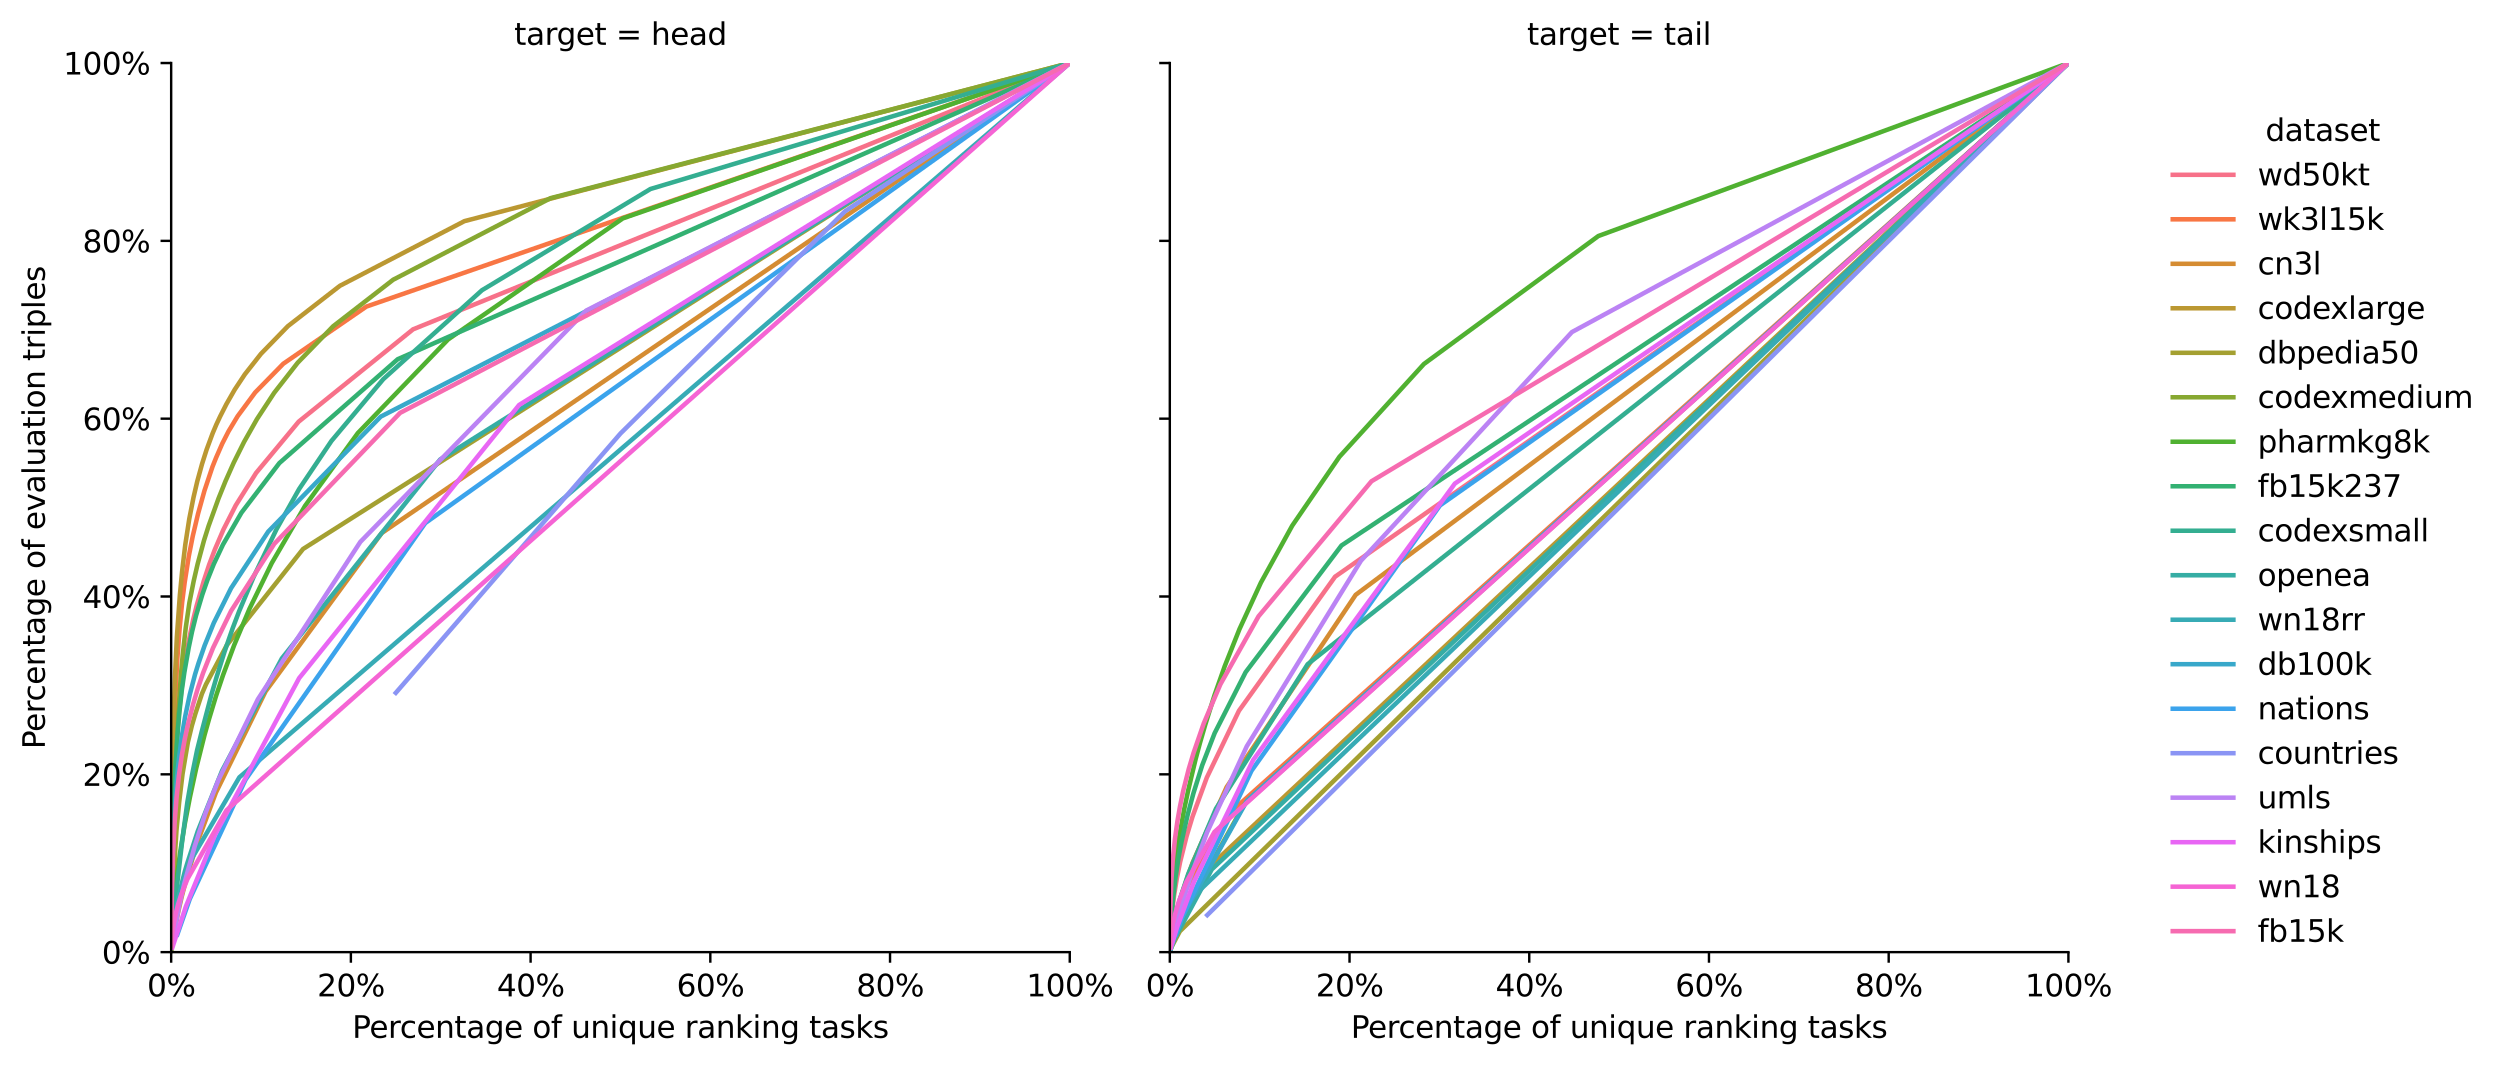 <?xml version="1.0" encoding="utf-8" standalone="no"?>
<!DOCTYPE svg PUBLIC "-//W3C//DTD SVG 1.1//EN"
  "http://www.w3.org/Graphics/SVG/1.1/DTD/svg11.dtd">
<svg xmlns:xlink="http://www.w3.org/1999/xlink" width="824.772pt" height="351.675pt" viewBox="0 0 824.772 351.675" xmlns="http://www.w3.org/2000/svg" version="1.1">
 <defs>
  <style type="text/css">*{stroke-linejoin: round; stroke-linecap: butt}</style>
 </defs>
 <g id="figure_1">
  <g id="patch_1">
   <path d="M 0 351.675 
L 824.772 351.675 
L 824.772 0 
L 0 0 
z
" style="fill: #ffffff"/>
  </g>
  <g id="axes_1">
   <g id="patch_2">
    <path d="M 56.467 314.118 
L 352.922 314.118 
L 352.922 20.798 
L 56.467 20.798 
z
" style="fill: #ffffff"/>
   </g>
   <g id="matplotlib.axis_1">
    <g id="xtick_1">
     <g id="line2d_1">
      <defs>
       <path id="m3036258905" d="M 0 0 
L 0 3.5 
" style="stroke: #000000; stroke-width: 0.8"/>
      </defs>
      <g>
       <use xlink:href="#m3036258905" x="56.467" y="314.118" style="stroke: #000000; stroke-width: 0.8"/>
      </g>
     </g>
     <g id="text_1">
      <!-- 0% -->
      <g transform="translate(48.535 328.717)scale(0.1 -0.1)">
       <defs>
        <path id="DejaVuSans-30" d="M 2034 4250 
Q 1547 4250 1301 3770 
Q 1056 3291 1056 2328 
Q 1056 1369 1301 889 
Q 1547 409 2034 409 
Q 2525 409 2770 889 
Q 3016 1369 3016 2328 
Q 3016 3291 2770 3770 
Q 2525 4250 2034 4250 
z
M 2034 4750 
Q 2819 4750 3233 4129 
Q 3647 3509 3647 2328 
Q 3647 1150 3233 529 
Q 2819 -91 2034 -91 
Q 1250 -91 836 529 
Q 422 1150 422 2328 
Q 422 3509 836 4129 
Q 1250 4750 2034 4750 
z
" transform="scale(0.016)"/>
        <path id="DejaVuSans-25" d="M 4653 2053 
Q 4381 2053 4226 1822 
Q 4072 1591 4072 1178 
Q 4072 772 4226 539 
Q 4381 306 4653 306 
Q 4919 306 5073 539 
Q 5228 772 5228 1178 
Q 5228 1588 5073 1820 
Q 4919 2053 4653 2053 
z
M 4653 2450 
Q 5147 2450 5437 2106 
Q 5728 1763 5728 1178 
Q 5728 594 5436 251 
Q 5144 -91 4653 -91 
Q 4153 -91 3862 251 
Q 3572 594 3572 1178 
Q 3572 1766 3864 2108 
Q 4156 2450 4653 2450 
z
M 1428 4353 
Q 1159 4353 1004 4120 
Q 850 3888 850 3481 
Q 850 3069 1003 2837 
Q 1156 2606 1428 2606 
Q 1700 2606 1854 2837 
Q 2009 3069 2009 3481 
Q 2009 3884 1853 4118 
Q 1697 4353 1428 4353 
z
M 4250 4750 
L 4750 4750 
L 1831 -91 
L 1331 -91 
L 4250 4750 
z
M 1428 4750 
Q 1922 4750 2215 4408 
Q 2509 4066 2509 3481 
Q 2509 2891 2217 2550 
Q 1925 2209 1428 2209 
Q 931 2209 642 2551 
Q 353 2894 353 3481 
Q 353 4063 643 4406 
Q 934 4750 1428 4750 
z
" transform="scale(0.016)"/>
       </defs>
       <use xlink:href="#DejaVuSans-30"/>
       <use xlink:href="#DejaVuSans-25" x="63.623"/>
      </g>
     </g>
    </g>
    <g id="xtick_2">
     <g id="line2d_2">
      <g>
       <use xlink:href="#m3036258905" x="115.758" y="314.118" style="stroke: #000000; stroke-width: 0.8"/>
      </g>
     </g>
     <g id="text_2">
      <!-- 20% -->
      <g transform="translate(104.645 328.717)scale(0.1 -0.1)">
       <defs>
        <path id="DejaVuSans-32" d="M 1228 531 
L 3431 531 
L 3431 0 
L 469 0 
L 469 531 
Q 828 903 1448 1529 
Q 2069 2156 2228 2338 
Q 2531 2678 2651 2914 
Q 2772 3150 2772 3378 
Q 2772 3750 2511 3984 
Q 2250 4219 1831 4219 
Q 1534 4219 1204 4116 
Q 875 4013 500 3803 
L 500 4441 
Q 881 4594 1212 4672 
Q 1544 4750 1819 4750 
Q 2544 4750 2975 4387 
Q 3406 4025 3406 3419 
Q 3406 3131 3298 2873 
Q 3191 2616 2906 2266 
Q 2828 2175 2409 1742 
Q 1991 1309 1228 531 
z
" transform="scale(0.016)"/>
       </defs>
       <use xlink:href="#DejaVuSans-32"/>
       <use xlink:href="#DejaVuSans-30" x="63.623"/>
       <use xlink:href="#DejaVuSans-25" x="127.246"/>
      </g>
     </g>
    </g>
    <g id="xtick_3">
     <g id="line2d_3">
      <g>
       <use xlink:href="#m3036258905" x="175.049" y="314.118" style="stroke: #000000; stroke-width: 0.8"/>
      </g>
     </g>
     <g id="text_3">
      <!-- 40% -->
      <g transform="translate(163.936 328.717)scale(0.1 -0.1)">
       <defs>
        <path id="DejaVuSans-34" d="M 2419 4116 
L 825 1625 
L 2419 1625 
L 2419 4116 
z
M 2253 4666 
L 3047 4666 
L 3047 1625 
L 3713 1625 
L 3713 1100 
L 3047 1100 
L 3047 0 
L 2419 0 
L 2419 1100 
L 313 1100 
L 313 1709 
L 2253 4666 
z
" transform="scale(0.016)"/>
       </defs>
       <use xlink:href="#DejaVuSans-34"/>
       <use xlink:href="#DejaVuSans-30" x="63.623"/>
       <use xlink:href="#DejaVuSans-25" x="127.246"/>
      </g>
     </g>
    </g>
    <g id="xtick_4">
     <g id="line2d_4">
      <g>
       <use xlink:href="#m3036258905" x="234.34" y="314.118" style="stroke: #000000; stroke-width: 0.8"/>
      </g>
     </g>
     <g id="text_4">
      <!-- 60% -->
      <g transform="translate(223.227 328.717)scale(0.1 -0.1)">
       <defs>
        <path id="DejaVuSans-36" d="M 2113 2584 
Q 1688 2584 1439 2293 
Q 1191 2003 1191 1497 
Q 1191 994 1439 701 
Q 1688 409 2113 409 
Q 2538 409 2786 701 
Q 3034 994 3034 1497 
Q 3034 2003 2786 2293 
Q 2538 2584 2113 2584 
z
M 3366 4563 
L 3366 3988 
Q 3128 4100 2886 4159 
Q 2644 4219 2406 4219 
Q 1781 4219 1451 3797 
Q 1122 3375 1075 2522 
Q 1259 2794 1537 2939 
Q 1816 3084 2150 3084 
Q 2853 3084 3261 2657 
Q 3669 2231 3669 1497 
Q 3669 778 3244 343 
Q 2819 -91 2113 -91 
Q 1303 -91 875 529 
Q 447 1150 447 2328 
Q 447 3434 972 4092 
Q 1497 4750 2381 4750 
Q 2619 4750 2861 4703 
Q 3103 4656 3366 4563 
z
" transform="scale(0.016)"/>
       </defs>
       <use xlink:href="#DejaVuSans-36"/>
       <use xlink:href="#DejaVuSans-30" x="63.623"/>
       <use xlink:href="#DejaVuSans-25" x="127.246"/>
      </g>
     </g>
    </g>
    <g id="xtick_5">
     <g id="line2d_5">
      <g>
       <use xlink:href="#m3036258905" x="293.631" y="314.118" style="stroke: #000000; stroke-width: 0.8"/>
      </g>
     </g>
     <g id="text_5">
      <!-- 80% -->
      <g transform="translate(282.518 328.717)scale(0.1 -0.1)">
       <defs>
        <path id="DejaVuSans-38" d="M 2034 2216 
Q 1584 2216 1326 1975 
Q 1069 1734 1069 1313 
Q 1069 891 1326 650 
Q 1584 409 2034 409 
Q 2484 409 2743 651 
Q 3003 894 3003 1313 
Q 3003 1734 2745 1975 
Q 2488 2216 2034 2216 
z
M 1403 2484 
Q 997 2584 770 2862 
Q 544 3141 544 3541 
Q 544 4100 942 4425 
Q 1341 4750 2034 4750 
Q 2731 4750 3128 4425 
Q 3525 4100 3525 3541 
Q 3525 3141 3298 2862 
Q 3072 2584 2669 2484 
Q 3125 2378 3379 2068 
Q 3634 1759 3634 1313 
Q 3634 634 3220 271 
Q 2806 -91 2034 -91 
Q 1263 -91 848 271 
Q 434 634 434 1313 
Q 434 1759 690 2068 
Q 947 2378 1403 2484 
z
M 1172 3481 
Q 1172 3119 1398 2916 
Q 1625 2713 2034 2713 
Q 2441 2713 2670 2916 
Q 2900 3119 2900 3481 
Q 2900 3844 2670 4047 
Q 2441 4250 2034 4250 
Q 1625 4250 1398 4047 
Q 1172 3844 1172 3481 
z
" transform="scale(0.016)"/>
       </defs>
       <use xlink:href="#DejaVuSans-38"/>
       <use xlink:href="#DejaVuSans-30" x="63.623"/>
       <use xlink:href="#DejaVuSans-25" x="127.246"/>
      </g>
     </g>
    </g>
    <g id="xtick_6">
     <g id="line2d_6">
      <g>
       <use xlink:href="#m3036258905" x="352.922" y="314.118" style="stroke: #000000; stroke-width: 0.8"/>
      </g>
     </g>
     <g id="text_6">
      <!-- 100% -->
      <g transform="translate(338.628 328.717)scale(0.1 -0.1)">
       <defs>
        <path id="DejaVuSans-31" d="M 794 531 
L 1825 531 
L 1825 4091 
L 703 3866 
L 703 4441 
L 1819 4666 
L 2450 4666 
L 2450 531 
L 3481 531 
L 3481 0 
L 794 0 
L 794 531 
z
" transform="scale(0.016)"/>
       </defs>
       <use xlink:href="#DejaVuSans-31"/>
       <use xlink:href="#DejaVuSans-30" x="63.623"/>
       <use xlink:href="#DejaVuSans-30" x="127.246"/>
       <use xlink:href="#DejaVuSans-25" x="190.869"/>
      </g>
     </g>
    </g>
    <g id="text_7">
     <!-- Percentage of unique ranking tasks -->
     <g transform="translate(116.206 342.395)scale(0.1 -0.1)">
      <defs>
       <path id="DejaVuSans-50" d="M 1259 4147 
L 1259 2394 
L 2053 2394 
Q 2494 2394 2734 2622 
Q 2975 2850 2975 3272 
Q 2975 3691 2734 3919 
Q 2494 4147 2053 4147 
L 1259 4147 
z
M 628 4666 
L 2053 4666 
Q 2838 4666 3239 4311 
Q 3641 3956 3641 3272 
Q 3641 2581 3239 2228 
Q 2838 1875 2053 1875 
L 1259 1875 
L 1259 0 
L 628 0 
L 628 4666 
z
" transform="scale(0.016)"/>
       <path id="DejaVuSans-65" d="M 3597 1894 
L 3597 1613 
L 953 1613 
Q 991 1019 1311 708 
Q 1631 397 2203 397 
Q 2534 397 2845 478 
Q 3156 559 3463 722 
L 3463 178 
Q 3153 47 2828 -22 
Q 2503 -91 2169 -91 
Q 1331 -91 842 396 
Q 353 884 353 1716 
Q 353 2575 817 3079 
Q 1281 3584 2069 3584 
Q 2775 3584 3186 3129 
Q 3597 2675 3597 1894 
z
M 3022 2063 
Q 3016 2534 2758 2815 
Q 2500 3097 2075 3097 
Q 1594 3097 1305 2825 
Q 1016 2553 972 2059 
L 3022 2063 
z
" transform="scale(0.016)"/>
       <path id="DejaVuSans-72" d="M 2631 2963 
Q 2534 3019 2420 3045 
Q 2306 3072 2169 3072 
Q 1681 3072 1420 2755 
Q 1159 2438 1159 1844 
L 1159 0 
L 581 0 
L 581 3500 
L 1159 3500 
L 1159 2956 
Q 1341 3275 1631 3429 
Q 1922 3584 2338 3584 
Q 2397 3584 2469 3576 
Q 2541 3569 2628 3553 
L 2631 2963 
z
" transform="scale(0.016)"/>
       <path id="DejaVuSans-63" d="M 3122 3366 
L 3122 2828 
Q 2878 2963 2633 3030 
Q 2388 3097 2138 3097 
Q 1578 3097 1268 2742 
Q 959 2388 959 1747 
Q 959 1106 1268 751 
Q 1578 397 2138 397 
Q 2388 397 2633 464 
Q 2878 531 3122 666 
L 3122 134 
Q 2881 22 2623 -34 
Q 2366 -91 2075 -91 
Q 1284 -91 818 406 
Q 353 903 353 1747 
Q 353 2603 823 3093 
Q 1294 3584 2113 3584 
Q 2378 3584 2631 3529 
Q 2884 3475 3122 3366 
z
" transform="scale(0.016)"/>
       <path id="DejaVuSans-6e" d="M 3513 2113 
L 3513 0 
L 2938 0 
L 2938 2094 
Q 2938 2591 2744 2837 
Q 2550 3084 2163 3084 
Q 1697 3084 1428 2787 
Q 1159 2491 1159 1978 
L 1159 0 
L 581 0 
L 581 3500 
L 1159 3500 
L 1159 2956 
Q 1366 3272 1645 3428 
Q 1925 3584 2291 3584 
Q 2894 3584 3203 3211 
Q 3513 2838 3513 2113 
z
" transform="scale(0.016)"/>
       <path id="DejaVuSans-74" d="M 1172 4494 
L 1172 3500 
L 2356 3500 
L 2356 3053 
L 1172 3053 
L 1172 1153 
Q 1172 725 1289 603 
Q 1406 481 1766 481 
L 2356 481 
L 2356 0 
L 1766 0 
Q 1100 0 847 248 
Q 594 497 594 1153 
L 594 3053 
L 172 3053 
L 172 3500 
L 594 3500 
L 594 4494 
L 1172 4494 
z
" transform="scale(0.016)"/>
       <path id="DejaVuSans-61" d="M 2194 1759 
Q 1497 1759 1228 1600 
Q 959 1441 959 1056 
Q 959 750 1161 570 
Q 1363 391 1709 391 
Q 2188 391 2477 730 
Q 2766 1069 2766 1631 
L 2766 1759 
L 2194 1759 
z
M 3341 1997 
L 3341 0 
L 2766 0 
L 2766 531 
Q 2569 213 2275 61 
Q 1981 -91 1556 -91 
Q 1019 -91 701 211 
Q 384 513 384 1019 
Q 384 1609 779 1909 
Q 1175 2209 1959 2209 
L 2766 2209 
L 2766 2266 
Q 2766 2663 2505 2880 
Q 2244 3097 1772 3097 
Q 1472 3097 1187 3025 
Q 903 2953 641 2809 
L 641 3341 
Q 956 3463 1253 3523 
Q 1550 3584 1831 3584 
Q 2591 3584 2966 3190 
Q 3341 2797 3341 1997 
z
" transform="scale(0.016)"/>
       <path id="DejaVuSans-67" d="M 2906 1791 
Q 2906 2416 2648 2759 
Q 2391 3103 1925 3103 
Q 1463 3103 1205 2759 
Q 947 2416 947 1791 
Q 947 1169 1205 825 
Q 1463 481 1925 481 
Q 2391 481 2648 825 
Q 2906 1169 2906 1791 
z
M 3481 434 
Q 3481 -459 3084 -895 
Q 2688 -1331 1869 -1331 
Q 1566 -1331 1297 -1286 
Q 1028 -1241 775 -1147 
L 775 -588 
Q 1028 -725 1275 -790 
Q 1522 -856 1778 -856 
Q 2344 -856 2625 -561 
Q 2906 -266 2906 331 
L 2906 616 
Q 2728 306 2450 153 
Q 2172 0 1784 0 
Q 1141 0 747 490 
Q 353 981 353 1791 
Q 353 2603 747 3093 
Q 1141 3584 1784 3584 
Q 2172 3584 2450 3431 
Q 2728 3278 2906 2969 
L 2906 3500 
L 3481 3500 
L 3481 434 
z
" transform="scale(0.016)"/>
       <path id="DejaVuSans-20" transform="scale(0.016)"/>
       <path id="DejaVuSans-6f" d="M 1959 3097 
Q 1497 3097 1228 2736 
Q 959 2375 959 1747 
Q 959 1119 1226 758 
Q 1494 397 1959 397 
Q 2419 397 2687 759 
Q 2956 1122 2956 1747 
Q 2956 2369 2687 2733 
Q 2419 3097 1959 3097 
z
M 1959 3584 
Q 2709 3584 3137 3096 
Q 3566 2609 3566 1747 
Q 3566 888 3137 398 
Q 2709 -91 1959 -91 
Q 1206 -91 779 398 
Q 353 888 353 1747 
Q 353 2609 779 3096 
Q 1206 3584 1959 3584 
z
" transform="scale(0.016)"/>
       <path id="DejaVuSans-66" d="M 2375 4863 
L 2375 4384 
L 1825 4384 
Q 1516 4384 1395 4259 
Q 1275 4134 1275 3809 
L 1275 3500 
L 2222 3500 
L 2222 3053 
L 1275 3053 
L 1275 0 
L 697 0 
L 697 3053 
L 147 3053 
L 147 3500 
L 697 3500 
L 697 3744 
Q 697 4328 969 4595 
Q 1241 4863 1831 4863 
L 2375 4863 
z
" transform="scale(0.016)"/>
       <path id="DejaVuSans-75" d="M 544 1381 
L 544 3500 
L 1119 3500 
L 1119 1403 
Q 1119 906 1312 657 
Q 1506 409 1894 409 
Q 2359 409 2629 706 
Q 2900 1003 2900 1516 
L 2900 3500 
L 3475 3500 
L 3475 0 
L 2900 0 
L 2900 538 
Q 2691 219 2414 64 
Q 2138 -91 1772 -91 
Q 1169 -91 856 284 
Q 544 659 544 1381 
z
M 1991 3584 
L 1991 3584 
z
" transform="scale(0.016)"/>
       <path id="DejaVuSans-69" d="M 603 3500 
L 1178 3500 
L 1178 0 
L 603 0 
L 603 3500 
z
M 603 4863 
L 1178 4863 
L 1178 4134 
L 603 4134 
L 603 4863 
z
" transform="scale(0.016)"/>
       <path id="DejaVuSans-71" d="M 947 1747 
Q 947 1113 1208 752 
Q 1469 391 1925 391 
Q 2381 391 2643 752 
Q 2906 1113 2906 1747 
Q 2906 2381 2643 2742 
Q 2381 3103 1925 3103 
Q 1469 3103 1208 2742 
Q 947 2381 947 1747 
z
M 2906 525 
Q 2725 213 2448 61 
Q 2172 -91 1784 -91 
Q 1150 -91 751 415 
Q 353 922 353 1747 
Q 353 2572 751 3078 
Q 1150 3584 1784 3584 
Q 2172 3584 2448 3432 
Q 2725 3281 2906 2969 
L 2906 3500 
L 3481 3500 
L 3481 -1331 
L 2906 -1331 
L 2906 525 
z
" transform="scale(0.016)"/>
       <path id="DejaVuSans-6b" d="M 581 4863 
L 1159 4863 
L 1159 1991 
L 2875 3500 
L 3609 3500 
L 1753 1863 
L 3688 0 
L 2938 0 
L 1159 1709 
L 1159 0 
L 581 0 
L 581 4863 
z
" transform="scale(0.016)"/>
       <path id="DejaVuSans-73" d="M 2834 3397 
L 2834 2853 
Q 2591 2978 2328 3040 
Q 2066 3103 1784 3103 
Q 1356 3103 1142 2972 
Q 928 2841 928 2578 
Q 928 2378 1081 2264 
Q 1234 2150 1697 2047 
L 1894 2003 
Q 2506 1872 2764 1633 
Q 3022 1394 3022 966 
Q 3022 478 2636 193 
Q 2250 -91 1575 -91 
Q 1294 -91 989 -36 
Q 684 19 347 128 
L 347 722 
Q 666 556 975 473 
Q 1284 391 1588 391 
Q 1994 391 2212 530 
Q 2431 669 2431 922 
Q 2431 1156 2273 1281 
Q 2116 1406 1581 1522 
L 1381 1569 
Q 847 1681 609 1914 
Q 372 2147 372 2553 
Q 372 3047 722 3315 
Q 1072 3584 1716 3584 
Q 2034 3584 2315 3537 
Q 2597 3491 2834 3397 
z
" transform="scale(0.016)"/>
      </defs>
      <use xlink:href="#DejaVuSans-50"/>
      <use xlink:href="#DejaVuSans-65" x="56.678"/>
      <use xlink:href="#DejaVuSans-72" x="118.201"/>
      <use xlink:href="#DejaVuSans-63" x="157.064"/>
      <use xlink:href="#DejaVuSans-65" x="212.045"/>
      <use xlink:href="#DejaVuSans-6e" x="273.568"/>
      <use xlink:href="#DejaVuSans-74" x="336.947"/>
      <use xlink:href="#DejaVuSans-61" x="376.156"/>
      <use xlink:href="#DejaVuSans-67" x="437.436"/>
      <use xlink:href="#DejaVuSans-65" x="500.912"/>
      <use xlink:href="#DejaVuSans-20" x="562.436"/>
      <use xlink:href="#DejaVuSans-6f" x="594.223"/>
      <use xlink:href="#DejaVuSans-66" x="655.404"/>
      <use xlink:href="#DejaVuSans-20" x="690.609"/>
      <use xlink:href="#DejaVuSans-75" x="722.396"/>
      <use xlink:href="#DejaVuSans-6e" x="785.775"/>
      <use xlink:href="#DejaVuSans-69" x="849.154"/>
      <use xlink:href="#DejaVuSans-71" x="876.938"/>
      <use xlink:href="#DejaVuSans-75" x="940.414"/>
      <use xlink:href="#DejaVuSans-65" x="1003.793"/>
      <use xlink:href="#DejaVuSans-20" x="1065.316"/>
      <use xlink:href="#DejaVuSans-72" x="1097.104"/>
      <use xlink:href="#DejaVuSans-61" x="1138.217"/>
      <use xlink:href="#DejaVuSans-6e" x="1199.496"/>
      <use xlink:href="#DejaVuSans-6b" x="1262.875"/>
      <use xlink:href="#DejaVuSans-69" x="1320.785"/>
      <use xlink:href="#DejaVuSans-6e" x="1348.568"/>
      <use xlink:href="#DejaVuSans-67" x="1411.947"/>
      <use xlink:href="#DejaVuSans-20" x="1475.424"/>
      <use xlink:href="#DejaVuSans-74" x="1507.211"/>
      <use xlink:href="#DejaVuSans-61" x="1546.42"/>
      <use xlink:href="#DejaVuSans-73" x="1607.699"/>
      <use xlink:href="#DejaVuSans-6b" x="1659.799"/>
      <use xlink:href="#DejaVuSans-73" x="1717.709"/>
     </g>
    </g>
   </g>
   <g id="matplotlib.axis_2">
    <g id="ytick_1">
     <g id="line2d_7">
      <defs>
       <path id="m21c9a99d1c" d="M 0 0 
L -3.5 0 
" style="stroke: #000000; stroke-width: 0.8"/>
      </defs>
      <g>
       <use xlink:href="#m21c9a99d1c" x="56.467" y="314.118" style="stroke: #000000; stroke-width: 0.8"/>
      </g>
     </g>
     <g id="text_8">
      <!-- 0% -->
      <g transform="translate(33.603 317.918)scale(0.1 -0.1)">
       <use xlink:href="#DejaVuSans-30"/>
       <use xlink:href="#DejaVuSans-25" x="63.623"/>
      </g>
     </g>
    </g>
    <g id="ytick_2">
     <g id="line2d_8">
      <g>
       <use xlink:href="#m21c9a99d1c" x="56.467" y="255.454" style="stroke: #000000; stroke-width: 0.8"/>
      </g>
     </g>
     <g id="text_9">
      <!-- 20% -->
      <g transform="translate(27.241 259.254)scale(0.1 -0.1)">
       <use xlink:href="#DejaVuSans-32"/>
       <use xlink:href="#DejaVuSans-30" x="63.623"/>
       <use xlink:href="#DejaVuSans-25" x="127.246"/>
      </g>
     </g>
    </g>
    <g id="ytick_3">
     <g id="line2d_9">
      <g>
       <use xlink:href="#m21c9a99d1c" x="56.467" y="196.79" style="stroke: #000000; stroke-width: 0.8"/>
      </g>
     </g>
     <g id="text_10">
      <!-- 40% -->
      <g transform="translate(27.241 200.59)scale(0.1 -0.1)">
       <use xlink:href="#DejaVuSans-34"/>
       <use xlink:href="#DejaVuSans-30" x="63.623"/>
       <use xlink:href="#DejaVuSans-25" x="127.246"/>
      </g>
     </g>
    </g>
    <g id="ytick_4">
     <g id="line2d_10">
      <g>
       <use xlink:href="#m21c9a99d1c" x="56.467" y="138.126" style="stroke: #000000; stroke-width: 0.8"/>
      </g>
     </g>
     <g id="text_11">
      <!-- 60% -->
      <g transform="translate(27.241 141.926)scale(0.1 -0.1)">
       <use xlink:href="#DejaVuSans-36"/>
       <use xlink:href="#DejaVuSans-30" x="63.623"/>
       <use xlink:href="#DejaVuSans-25" x="127.246"/>
      </g>
     </g>
    </g>
    <g id="ytick_5">
     <g id="line2d_11">
      <g>
       <use xlink:href="#m21c9a99d1c" x="56.467" y="79.462" style="stroke: #000000; stroke-width: 0.8"/>
      </g>
     </g>
     <g id="text_12">
      <!-- 80% -->
      <g transform="translate(27.241 83.262)scale(0.1 -0.1)">
       <use xlink:href="#DejaVuSans-38"/>
       <use xlink:href="#DejaVuSans-30" x="63.623"/>
       <use xlink:href="#DejaVuSans-25" x="127.246"/>
      </g>
     </g>
    </g>
    <g id="ytick_6">
     <g id="line2d_12">
      <g>
       <use xlink:href="#m21c9a99d1c" x="56.467" y="20.798" style="stroke: #000000; stroke-width: 0.8"/>
      </g>
     </g>
     <g id="text_13">
      <!-- 100% -->
      <g transform="translate(20.878 24.598)scale(0.1 -0.1)">
       <use xlink:href="#DejaVuSans-31"/>
       <use xlink:href="#DejaVuSans-30" x="63.623"/>
       <use xlink:href="#DejaVuSans-30" x="127.246"/>
       <use xlink:href="#DejaVuSans-25" x="190.869"/>
      </g>
     </g>
    </g>
    <g id="text_14">
     <!-- Percentage of evaluation triples -->
     <g transform="translate(14.798 247.116)rotate(-90)scale(0.1 -0.1)">
      <defs>
       <path id="DejaVuSans-76" d="M 191 3500 
L 800 3500 
L 1894 563 
L 2988 3500 
L 3597 3500 
L 2284 0 
L 1503 0 
L 191 3500 
z
" transform="scale(0.016)"/>
       <path id="DejaVuSans-6c" d="M 603 4863 
L 1178 4863 
L 1178 0 
L 603 0 
L 603 4863 
z
" transform="scale(0.016)"/>
       <path id="DejaVuSans-70" d="M 1159 525 
L 1159 -1331 
L 581 -1331 
L 581 3500 
L 1159 3500 
L 1159 2969 
Q 1341 3281 1617 3432 
Q 1894 3584 2278 3584 
Q 2916 3584 3314 3078 
Q 3713 2572 3713 1747 
Q 3713 922 3314 415 
Q 2916 -91 2278 -91 
Q 1894 -91 1617 61 
Q 1341 213 1159 525 
z
M 3116 1747 
Q 3116 2381 2855 2742 
Q 2594 3103 2138 3103 
Q 1681 3103 1420 2742 
Q 1159 2381 1159 1747 
Q 1159 1113 1420 752 
Q 1681 391 2138 391 
Q 2594 391 2855 752 
Q 3116 1113 3116 1747 
z
" transform="scale(0.016)"/>
      </defs>
      <use xlink:href="#DejaVuSans-50"/>
      <use xlink:href="#DejaVuSans-65" x="56.678"/>
      <use xlink:href="#DejaVuSans-72" x="118.201"/>
      <use xlink:href="#DejaVuSans-63" x="157.064"/>
      <use xlink:href="#DejaVuSans-65" x="212.045"/>
      <use xlink:href="#DejaVuSans-6e" x="273.568"/>
      <use xlink:href="#DejaVuSans-74" x="336.947"/>
      <use xlink:href="#DejaVuSans-61" x="376.156"/>
      <use xlink:href="#DejaVuSans-67" x="437.436"/>
      <use xlink:href="#DejaVuSans-65" x="500.912"/>
      <use xlink:href="#DejaVuSans-20" x="562.436"/>
      <use xlink:href="#DejaVuSans-6f" x="594.223"/>
      <use xlink:href="#DejaVuSans-66" x="655.404"/>
      <use xlink:href="#DejaVuSans-20" x="690.609"/>
      <use xlink:href="#DejaVuSans-65" x="722.396"/>
      <use xlink:href="#DejaVuSans-76" x="783.92"/>
      <use xlink:href="#DejaVuSans-61" x="843.1"/>
      <use xlink:href="#DejaVuSans-6c" x="904.379"/>
      <use xlink:href="#DejaVuSans-75" x="932.162"/>
      <use xlink:href="#DejaVuSans-61" x="995.541"/>
      <use xlink:href="#DejaVuSans-74" x="1056.82"/>
      <use xlink:href="#DejaVuSans-69" x="1096.029"/>
      <use xlink:href="#DejaVuSans-6f" x="1123.812"/>
      <use xlink:href="#DejaVuSans-6e" x="1184.994"/>
      <use xlink:href="#DejaVuSans-20" x="1248.373"/>
      <use xlink:href="#DejaVuSans-74" x="1280.16"/>
      <use xlink:href="#DejaVuSans-72" x="1319.369"/>
      <use xlink:href="#DejaVuSans-69" x="1360.482"/>
      <use xlink:href="#DejaVuSans-70" x="1388.266"/>
      <use xlink:href="#DejaVuSans-6c" x="1451.742"/>
      <use xlink:href="#DejaVuSans-65" x="1479.525"/>
      <use xlink:href="#DejaVuSans-73" x="1541.049"/>
     </g>
    </g>
   </g>
   <g id="line2d_13">
    <path d="M 56.483 309.591 
L 56.739 283.422 
L 57.09 267.281 
L 57.506 256.651 
L 58.16 245.828 
L 59.039 235.231 
L 60.173 224.841 
L 61.036 218.753 
L 62.234 211.705 
L 63.72 204.47 
L 64.87 199.839 
L 67.186 191.8 
L 68.991 186.32 
L 70.86 181.346 
L 73.704 174.72 
L 77.777 166.707 
L 84.502 156.006 
L 98.544 139.101 
L 136.276 108.644 
L 352.922 20.798 
L 352.922 20.798 
" clip-path="url(#pce5d71ecd7)" style="fill: none; stroke: #f77189; stroke-width: 1.5; stroke-linecap: square"/>
   </g>
   <g id="line2d_14">
    <path d="M 56.508 305.798 
L 56.832 269.624 
L 57.156 252.196 
L 57.845 230.335 
L 58.494 217.412 
L 59.264 207.281 
L 60.115 198.511 
L 60.925 192.168 
L 62.303 183.399 
L 63.6 176.832 
L 65.343 169.479 
L 67.45 161.888 
L 70.125 153.904 
L 71.3 150.971 
L 73.326 146.341 
L 75.393 142.299 
L 78.392 137.318 
L 84.188 129.474 
L 93.468 119.989 
L 120.865 101.144 
L 352.922 20.798 
L 352.922 20.798 
" clip-path="url(#pce5d71ecd7)" style="fill: none; stroke: #f87644; stroke-width: 1.5; stroke-linecap: square"/>
   </g>
   <g id="line2d_15">
    <path d="M 56.613 313.019 
L 57.345 308.224 
L 58.807 300.831 
L 59.977 295.736 
L 61.44 290.141 
L 65.096 277.953 
L 71.239 261.469 
L 87.619 228.101 
L 125.937 175.85 
L 352.922 20.798 
L 352.922 20.798 
" clip-path="url(#pce5d71ecd7)" style="fill: none; stroke: #d58c32; stroke-width: 1.5; stroke-linecap: square"/>
   </g>
   <g id="line2d_16">
    <path d="M 56.504 307.452 
L 56.871 258.543 
L 57.201 239.471 
L 57.678 224.327 
L 58.338 210.275 
L 59.328 196.444 
L 60.098 188.33 
L 61.125 179.7 
L 62.445 171.156 
L 63.839 164.106 
L 65.086 158.771 
L 66.663 153.033 
L 68.167 148.311 
L 70.147 142.956 
L 71.394 140.006 
L 72.641 137.352 
L 74.695 133.31 
L 77.446 128.511 
L 80.784 123.482 
L 86.102 116.72 
L 94.977 107.601 
L 112.142 94.286 
L 153.219 72.955 
L 352.922 20.798 
L 352.922 20.798 
" clip-path="url(#pce5d71ecd7)" style="fill: none; stroke: #bb9832; stroke-width: 1.5; stroke-linecap: square"/>
   </g>
   <g id="line2d_17">
    <path d="M 56.688 307.818 
L 57.793 280.656 
L 58.234 273.796 
L 59.118 264.555 
L 60.223 255.314 
L 61.99 244.814 
L 63.315 239.353 
L 64.42 235.573 
L 66.629 228.853 
L 67.954 225.772 
L 74.802 212.892 
L 99.986 181.109 
L 352.922 20.798 
L 352.922 20.798 
" clip-path="url(#pce5d71ecd7)" style="fill: none; stroke: #a4a031; stroke-width: 1.5; stroke-linecap: square"/>
   </g>
   <g id="line2d_18">
    <path d="M 56.577 306.751 
L 57.123 278.986 
L 57.998 251.478 
L 58.763 236.287 
L 59.637 223.286 
L 60.293 215.833 
L 61.277 207.128 
L 62.479 198.85 
L 63.9 191.681 
L 65.212 186.02 
L 67.289 178.34 
L 68.819 173.503 
L 72.099 164.429 
L 74.394 158.739 
L 77.127 152.595 
L 80.516 145.796 
L 84.779 138.257 
L 90.463 129.581 
L 98.225 119.653 
L 109.921 107.62 
L 129.706 92.286 
L 181.63 65.375 
L 352.922 20.798 
L 352.922 20.798 
" clip-path="url(#pce5d71ecd7)" style="fill: none; stroke: #87a831; stroke-width: 1.5; stroke-linecap: square"/>
   </g>
   <g id="line2d_19">
    <path d="M 56.484 313.558 
L 56.823 306.096 
L 57.502 297.562 
L 58.434 288.691 
L 59.452 281.117 
L 60.995 271.656 
L 62.691 262.845 
L 64.743 253.408 
L 67.439 242.633 
L 69.016 237.04 
L 71.271 229.601 
L 73.594 222.693 
L 77.24 212.879 
L 82.311 200.832 
L 89.653 185.772 
L 100.659 166.863 
L 118.041 142.885 
L 147.818 111.994 
L 205.458 72.055 
L 352.922 20.798 
L 352.922 20.798 
" clip-path="url(#pce5d71ecd7)" style="fill: none; stroke: #50b131; stroke-width: 1.5; stroke-linecap: square"/>
   </g>
   <g id="line2d_20">
    <path d="M 56.5 308.464 
L 56.793 281.167 
L 57.216 266.614 
L 57.868 253.138 
L 58.617 241.571 
L 59.203 234.782 
L 59.984 227.664 
L 60.831 221.78 
L 62.264 213.613 
L 63.371 208.332 
L 64.674 203.079 
L 66.758 196.133 
L 68.419 191.368 
L 70.536 186.073 
L 73.565 179.657 
L 79.655 169.138 
L 92.16 152.777 
L 131.208 118.505 
L 352.922 20.798 
L 352.922 20.798 
" clip-path="url(#pce5d71ecd7)" style="fill: none; stroke: #33b172; stroke-width: 1.5; stroke-linecap: square"/>
   </g>
   <g id="line2d_21">
    <path d="M 57.001 307.219 
L 58.07 295.024 
L 60.206 276.571 
L 61.809 264.697 
L 63.411 255.39 
L 65.014 247.528 
L 66.616 241.109 
L 69.821 228.914 
L 71.423 223.459 
L 74.094 214.954 
L 76.765 207.252 
L 78.902 201.636 
L 83.709 190.244 
L 91.187 174.679 
L 98.665 161.361 
L 109.348 145.475 
L 126.441 125.097 
L 159.025 95.733 
L 214.577 62.357 
L 352.922 20.798 
L 352.922 20.798 
" clip-path="url(#pce5d71ecd7)" style="fill: none; stroke: #34ae91; stroke-width: 1.5; stroke-linecap: square"/>
   </g>
   <g id="line2d_22">
    <path d="M 56.589 311.818 
L 57.076 306.529 
L 57.928 301.315 
L 59.024 295.719 
L 59.998 291.349 
L 60.972 287.516 
L 61.824 284.679 
L 65.233 274.253 
L 73.268 254.243 
L 92.991 217.214 
L 145.221 151.589 
L 352.922 20.798 
L 352.922 20.798 
" clip-path="url(#pce5d71ecd7)" style="fill: none; stroke: #36ada4; stroke-width: 1.5; stroke-linecap: square"/>
   </g>
   <g id="line2d_23">
    <path d="M 56.584 311.711 
L 57.284 304.99 
L 58.1 299.974 
L 59.15 295.059 
L 60.899 289.341 
L 63.581 282.72 
L 78.975 256.438 
L 352.922 20.798 
L 352.922 20.798 
" clip-path="url(#pce5d71ecd7)" style="fill: none; stroke: #37abb5; stroke-width: 1.5; stroke-linecap: square"/>
   </g>
   <g id="line2d_24">
    <path d="M 56.479 310.816 
L 56.742 291.134 
L 57.107 278.146 
L 57.668 266.589 
L 58.308 257.578 
L 59.039 250.245 
L 60 242.842 
L 61.063 236.488 
L 62.606 229.149 
L 64.333 222.532 
L 65.465 218.877 
L 67.5 212.97 
L 70.529 205.502 
L 76.234 194.045 
L 88.49 175.378 
L 125.611 137.44 
L 352.922 20.798 
L 352.922 20.798 
" clip-path="url(#pce5d71ecd7)" style="fill: none; stroke: #38a8ca; stroke-width: 1.5; stroke-linecap: square"/>
   </g>
   <g id="line2d_25">
    <path d="M 58.512 308.281 
L 62.601 296.607 
L 81.001 257.206 
L 140.292 172.566 
L 352.922 20.798 
L 352.922 20.798 
" clip-path="url(#pce5d71ecd7)" style="fill: none; stroke: #3ba3ec; stroke-width: 1.5; stroke-linecap: square"/>
   </g>
   <g id="line2d_26">
    <path d="M 130.581 228.567 
L 204.695 143.015 
L 278.808 69.685 
L 352.922 20.798 
" clip-path="url(#pce5d71ecd7)" style="fill: none; stroke: #8a94f4; stroke-width: 1.5; stroke-linecap: square"/>
   </g>
   <g id="line2d_27">
    <path d="M 57.334 308.35 
L 59.068 299.031 
L 60.801 291.487 
L 64.269 279.062 
L 67.736 268.412 
L 72.07 257.318 
L 85.073 230.693 
L 118.879 178.774 
L 193.426 102.449 
L 352.922 20.798 
L 352.922 20.798 
" clip-path="url(#pce5d71ecd7)" style="fill: none; stroke: #bb83f4; stroke-width: 1.5; stroke-linecap: square"/>
   </g>
   <g id="line2d_28">
    <path d="M 56.907 312.48 
L 61.305 299.097 
L 70.982 275.337 
L 98.692 223.719 
L 171.267 133.593 
L 352.922 20.798 
L 352.922 20.798 
" clip-path="url(#pce5d71ecd7)" style="fill: none; stroke: #e866f4; stroke-width: 1.5; stroke-linecap: square"/>
   </g>
   <g id="line2d_29">
    <path d="M 56.533 312.711 
L 56.864 308.311 
L 57.394 304.556 
L 58.056 301.095 
L 58.85 298.045 
L 59.711 295.346 
L 61.83 290.008 
L 74.739 267.305 
L 352.922 20.798 
L 352.922 20.798 
" clip-path="url(#pce5d71ecd7)" style="fill: none; stroke: #f564d4; stroke-width: 1.5; stroke-linecap: square"/>
   </g>
   <g id="line2d_30">
    <path d="M 56.477 312.122 
L 56.686 294.519 
L 57.085 281.659 
L 57.617 271.31 
L 58.245 263.222 
L 59.024 255.878 
L 59.994 249.144 
L 60.944 243.891 
L 61.952 239.213 
L 63.71 232.341 
L 65.202 227.301 
L 67.027 221.943 
L 70.288 213.735 
L 76.257 201.515 
L 90.486 179.418 
L 131.985 136.218 
L 352.922 20.798 
L 352.922 20.798 
" clip-path="url(#pce5d71ecd7)" style="fill: none; stroke: #f66bb0; stroke-width: 1.5; stroke-linecap: square"/>
   </g>
   <g id="line2d_31"/>
   <g id="line2d_32"/>
   <g id="line2d_33"/>
   <g id="line2d_34"/>
   <g id="line2d_35"/>
   <g id="line2d_36"/>
   <g id="line2d_37"/>
   <g id="line2d_38"/>
   <g id="line2d_39"/>
   <g id="line2d_40"/>
   <g id="line2d_41"/>
   <g id="line2d_42"/>
   <g id="line2d_43"/>
   <g id="line2d_44"/>
   <g id="line2d_45"/>
   <g id="line2d_46"/>
   <g id="line2d_47"/>
   <g id="line2d_48"/>
   <g id="patch_3">
    <path d="M 56.467 314.118 
L 56.467 20.798 
" style="fill: none; stroke: #000000; stroke-width: 0.8; stroke-linejoin: miter; stroke-linecap: square"/>
   </g>
   <g id="patch_4">
    <path d="M 56.467 314.118 
L 352.922 314.118 
" style="fill: none; stroke: #000000; stroke-width: 0.8; stroke-linejoin: miter; stroke-linecap: square"/>
   </g>
   <g id="text_15">
    <!-- target = head -->
    <g transform="translate(169.64 14.798)scale(0.1 -0.1)">
     <defs>
      <path id="DejaVuSans-3d" d="M 678 2906 
L 4684 2906 
L 4684 2381 
L 678 2381 
L 678 2906 
z
M 678 1631 
L 4684 1631 
L 4684 1100 
L 678 1100 
L 678 1631 
z
" transform="scale(0.016)"/>
      <path id="DejaVuSans-68" d="M 3513 2113 
L 3513 0 
L 2938 0 
L 2938 2094 
Q 2938 2591 2744 2837 
Q 2550 3084 2163 3084 
Q 1697 3084 1428 2787 
Q 1159 2491 1159 1978 
L 1159 0 
L 581 0 
L 581 4863 
L 1159 4863 
L 1159 2956 
Q 1366 3272 1645 3428 
Q 1925 3584 2291 3584 
Q 2894 3584 3203 3211 
Q 3513 2838 3513 2113 
z
" transform="scale(0.016)"/>
      <path id="DejaVuSans-64" d="M 2906 2969 
L 2906 4863 
L 3481 4863 
L 3481 0 
L 2906 0 
L 2906 525 
Q 2725 213 2448 61 
Q 2172 -91 1784 -91 
Q 1150 -91 751 415 
Q 353 922 353 1747 
Q 353 2572 751 3078 
Q 1150 3584 1784 3584 
Q 2172 3584 2448 3432 
Q 2725 3281 2906 2969 
z
M 947 1747 
Q 947 1113 1208 752 
Q 1469 391 1925 391 
Q 2381 391 2643 752 
Q 2906 1113 2906 1747 
Q 2906 2381 2643 2742 
Q 2381 3103 1925 3103 
Q 1469 3103 1208 2742 
Q 947 2381 947 1747 
z
" transform="scale(0.016)"/>
     </defs>
     <use xlink:href="#DejaVuSans-74"/>
     <use xlink:href="#DejaVuSans-61" x="39.209"/>
     <use xlink:href="#DejaVuSans-72" x="100.488"/>
     <use xlink:href="#DejaVuSans-67" x="139.852"/>
     <use xlink:href="#DejaVuSans-65" x="203.328"/>
     <use xlink:href="#DejaVuSans-74" x="264.852"/>
     <use xlink:href="#DejaVuSans-20" x="304.061"/>
     <use xlink:href="#DejaVuSans-3d" x="335.848"/>
     <use xlink:href="#DejaVuSans-20" x="419.637"/>
     <use xlink:href="#DejaVuSans-68" x="451.424"/>
     <use xlink:href="#DejaVuSans-65" x="514.803"/>
     <use xlink:href="#DejaVuSans-61" x="576.326"/>
     <use xlink:href="#DejaVuSans-64" x="637.605"/>
    </g>
   </g>
  </g>
  <g id="axes_2">
   <g id="patch_5">
    <path d="M 385.93 314.118 
L 682.385 314.118 
L 682.385 20.798 
L 385.93 20.798 
z
" style="fill: #ffffff"/>
   </g>
   <g id="matplotlib.axis_3">
    <g id="xtick_7">
     <g id="line2d_49">
      <g>
       <use xlink:href="#m3036258905" x="385.93" y="314.118" style="stroke: #000000; stroke-width: 0.8"/>
      </g>
     </g>
     <g id="text_16">
      <!-- 0% -->
      <g transform="translate(377.998 328.717)scale(0.1 -0.1)">
       <use xlink:href="#DejaVuSans-30"/>
       <use xlink:href="#DejaVuSans-25" x="63.623"/>
      </g>
     </g>
    </g>
    <g id="xtick_8">
     <g id="line2d_50">
      <g>
       <use xlink:href="#m3036258905" x="445.221" y="314.118" style="stroke: #000000; stroke-width: 0.8"/>
      </g>
     </g>
     <g id="text_17">
      <!-- 20% -->
      <g transform="translate(434.107 328.717)scale(0.1 -0.1)">
       <use xlink:href="#DejaVuSans-32"/>
       <use xlink:href="#DejaVuSans-30" x="63.623"/>
       <use xlink:href="#DejaVuSans-25" x="127.246"/>
      </g>
     </g>
    </g>
    <g id="xtick_9">
     <g id="line2d_51">
      <g>
       <use xlink:href="#m3036258905" x="504.512" y="314.118" style="stroke: #000000; stroke-width: 0.8"/>
      </g>
     </g>
     <g id="text_18">
      <!-- 40% -->
      <g transform="translate(493.398 328.717)scale(0.1 -0.1)">
       <use xlink:href="#DejaVuSans-34"/>
       <use xlink:href="#DejaVuSans-30" x="63.623"/>
       <use xlink:href="#DejaVuSans-25" x="127.246"/>
      </g>
     </g>
    </g>
    <g id="xtick_10">
     <g id="line2d_52">
      <g>
       <use xlink:href="#m3036258905" x="563.803" y="314.118" style="stroke: #000000; stroke-width: 0.8"/>
      </g>
     </g>
     <g id="text_19">
      <!-- 60% -->
      <g transform="translate(552.689 328.717)scale(0.1 -0.1)">
       <use xlink:href="#DejaVuSans-36"/>
       <use xlink:href="#DejaVuSans-30" x="63.623"/>
       <use xlink:href="#DejaVuSans-25" x="127.246"/>
      </g>
     </g>
    </g>
    <g id="xtick_11">
     <g id="line2d_53">
      <g>
       <use xlink:href="#m3036258905" x="623.094" y="314.118" style="stroke: #000000; stroke-width: 0.8"/>
      </g>
     </g>
     <g id="text_20">
      <!-- 80% -->
      <g transform="translate(611.981 328.717)scale(0.1 -0.1)">
       <use xlink:href="#DejaVuSans-38"/>
       <use xlink:href="#DejaVuSans-30" x="63.623"/>
       <use xlink:href="#DejaVuSans-25" x="127.246"/>
      </g>
     </g>
    </g>
    <g id="xtick_12">
     <g id="line2d_54">
      <g>
       <use xlink:href="#m3036258905" x="682.385" y="314.118" style="stroke: #000000; stroke-width: 0.8"/>
      </g>
     </g>
     <g id="text_21">
      <!-- 100% -->
      <g transform="translate(668.09 328.717)scale(0.1 -0.1)">
       <use xlink:href="#DejaVuSans-31"/>
       <use xlink:href="#DejaVuSans-30" x="63.623"/>
       <use xlink:href="#DejaVuSans-30" x="127.246"/>
       <use xlink:href="#DejaVuSans-25" x="190.869"/>
      </g>
     </g>
    </g>
    <g id="text_22">
     <!-- Percentage of unique ranking tasks -->
     <g transform="translate(445.668 342.395)scale(0.1 -0.1)">
      <use xlink:href="#DejaVuSans-50"/>
      <use xlink:href="#DejaVuSans-65" x="56.678"/>
      <use xlink:href="#DejaVuSans-72" x="118.201"/>
      <use xlink:href="#DejaVuSans-63" x="157.064"/>
      <use xlink:href="#DejaVuSans-65" x="212.045"/>
      <use xlink:href="#DejaVuSans-6e" x="273.568"/>
      <use xlink:href="#DejaVuSans-74" x="336.947"/>
      <use xlink:href="#DejaVuSans-61" x="376.156"/>
      <use xlink:href="#DejaVuSans-67" x="437.436"/>
      <use xlink:href="#DejaVuSans-65" x="500.912"/>
      <use xlink:href="#DejaVuSans-20" x="562.436"/>
      <use xlink:href="#DejaVuSans-6f" x="594.223"/>
      <use xlink:href="#DejaVuSans-66" x="655.404"/>
      <use xlink:href="#DejaVuSans-20" x="690.609"/>
      <use xlink:href="#DejaVuSans-75" x="722.396"/>
      <use xlink:href="#DejaVuSans-6e" x="785.775"/>
      <use xlink:href="#DejaVuSans-69" x="849.154"/>
      <use xlink:href="#DejaVuSans-71" x="876.938"/>
      <use xlink:href="#DejaVuSans-75" x="940.414"/>
      <use xlink:href="#DejaVuSans-65" x="1003.793"/>
      <use xlink:href="#DejaVuSans-20" x="1065.316"/>
      <use xlink:href="#DejaVuSans-72" x="1097.104"/>
      <use xlink:href="#DejaVuSans-61" x="1138.217"/>
      <use xlink:href="#DejaVuSans-6e" x="1199.496"/>
      <use xlink:href="#DejaVuSans-6b" x="1262.875"/>
      <use xlink:href="#DejaVuSans-69" x="1320.785"/>
      <use xlink:href="#DejaVuSans-6e" x="1348.568"/>
      <use xlink:href="#DejaVuSans-67" x="1411.947"/>
      <use xlink:href="#DejaVuSans-20" x="1475.424"/>
      <use xlink:href="#DejaVuSans-74" x="1507.211"/>
      <use xlink:href="#DejaVuSans-61" x="1546.42"/>
      <use xlink:href="#DejaVuSans-73" x="1607.699"/>
      <use xlink:href="#DejaVuSans-6b" x="1659.799"/>
      <use xlink:href="#DejaVuSans-73" x="1717.709"/>
     </g>
    </g>
   </g>
   <g id="matplotlib.axis_4">
    <g id="ytick_7">
     <g id="line2d_55">
      <g>
       <use xlink:href="#m21c9a99d1c" x="385.93" y="314.118" style="stroke: #000000; stroke-width: 0.8"/>
      </g>
     </g>
    </g>
    <g id="ytick_8">
     <g id="line2d_56">
      <g>
       <use xlink:href="#m21c9a99d1c" x="385.93" y="255.454" style="stroke: #000000; stroke-width: 0.8"/>
      </g>
     </g>
    </g>
    <g id="ytick_9">
     <g id="line2d_57">
      <g>
       <use xlink:href="#m21c9a99d1c" x="385.93" y="196.79" style="stroke: #000000; stroke-width: 0.8"/>
      </g>
     </g>
    </g>
    <g id="ytick_10">
     <g id="line2d_58">
      <g>
       <use xlink:href="#m21c9a99d1c" x="385.93" y="138.126" style="stroke: #000000; stroke-width: 0.8"/>
      </g>
     </g>
    </g>
    <g id="ytick_11">
     <g id="line2d_59">
      <g>
       <use xlink:href="#m21c9a99d1c" x="385.93" y="79.462" style="stroke: #000000; stroke-width: 0.8"/>
      </g>
     </g>
    </g>
    <g id="ytick_12">
     <g id="line2d_60">
      <g>
       <use xlink:href="#m21c9a99d1c" x="385.93" y="20.798" style="stroke: #000000; stroke-width: 0.8"/>
      </g>
     </g>
    </g>
   </g>
   <g id="line2d_61">
    <path d="M 385.939 313.659 
L 386.207 306.812 
L 386.66 301.015 
L 387.354 295.302 
L 388.251 289.796 
L 389.333 284.355 
L 391.46 275.896 
L 393.439 269.366 
L 398.146 256.509 
L 408.752 234.473 
L 440.444 190.265 
L 682.385 20.798 
L 682.385 20.798 
" clip-path="url(#p157ddeb274)" style="fill: none; stroke: #f77189; stroke-width: 1.5; stroke-linecap: square"/>
   </g>
   <g id="line2d_62">
    <path d="M 385.945 313.571 
L 386.228 308.267 
L 386.652 305.419 
L 387.515 302.065 
L 388.08 300.451 
L 390.057 295.456 
L 405.154 268.684 
L 682.385 20.798 
L 682.385 20.798 
" clip-path="url(#p157ddeb274)" style="fill: none; stroke: #f87644; stroke-width: 1.5; stroke-linecap: square"/>
   </g>
   <g id="line2d_63">
    <path d="M 386.064 312.22 
L 386.465 309.023 
L 387.67 303.229 
L 388.742 298.933 
L 390.081 294.337 
L 393.428 284.647 
L 404.676 259.67 
L 447.256 196.231 
L 682.385 20.798 
L 682.385 20.798 
" clip-path="url(#p157ddeb274)" style="fill: none; stroke: #d58c32; stroke-width: 1.5; stroke-linecap: square"/>
   </g>
   <g id="line2d_64">
    <path d="M 385.94 313.994 
L 386.175 312.701 
L 386.82 310.708 
L 388.049 307.586 
L 400.467 284.578 
L 682.385 20.798 
L 682.385 20.798 
" clip-path="url(#p157ddeb274)" style="fill: none; stroke: #bb9832; stroke-width: 1.5; stroke-linecap: square"/>
   </g>
   <g id="line2d_65">
    <path d="M 386.073 313.558 
L 386.646 312.158 
L 389.225 307.258 
L 682.385 20.798 
L 682.385 20.798 
" clip-path="url(#p157ddeb274)" style="fill: none; stroke: #a4a031; stroke-width: 1.5; stroke-linecap: square"/>
   </g>
   <g id="line2d_66">
    <path d="M 385.961 313.806 
L 386.372 311.587 
L 386.91 309.652 
L 389.598 302.711 
L 410.471 265.388 
L 682.385 20.798 
L 682.385 20.798 
" clip-path="url(#p157ddeb274)" style="fill: none; stroke: #87a831; stroke-width: 1.5; stroke-linecap: square"/>
   </g>
   <g id="line2d_67">
    <path d="M 385.946 312.615 
L 386.17 302.236 
L 386.458 297.013 
L 387.003 290.889 
L 387.932 283.351 
L 389.037 276.036 
L 390.735 266.699 
L 392.032 260.593 
L 394.418 250.555 
L 395.908 244.985 
L 397.621 239.097 
L 400.68 229.348 
L 404.044 219.787 
L 408.913 207.551 
L 415.976 192.22 
L 426.306 173.441 
L 441.889 150.695 
L 469.757 120.092 
L 527.302 77.872 
L 682.385 20.798 
L 682.385 20.798 
" clip-path="url(#p157ddeb274)" style="fill: none; stroke: #50b131; stroke-width: 1.5; stroke-linecap: square"/>
   </g>
   <g id="line2d_68">
    <path d="M 385.951 313.229 
L 386.276 305.249 
L 386.946 297.04 
L 387.811 289.52 
L 388.871 282.588 
L 389.801 277.679 
L 391.812 268.853 
L 393.715 261.72 
L 396.612 252.478 
L 400.721 241.872 
L 410.95 221.751 
L 442.565 179.959 
L 682.385 20.798 
L 682.385 20.798 
" clip-path="url(#p157ddeb274)" style="fill: none; stroke: #33b172; stroke-width: 1.5; stroke-linecap: square"/>
   </g>
   <g id="line2d_69">
    <path d="M 386.133 311.551 
L 386.742 306.737 
L 387.96 301.442 
L 389.179 296.949 
L 392.021 288.284 
L 401.159 266.783 
L 431.413 219.126 
L 682.385 20.798 
L 682.385 20.798 
" clip-path="url(#p157ddeb274)" style="fill: none; stroke: #34ae91; stroke-width: 1.5; stroke-linecap: square"/>
   </g>
   <g id="line2d_70">
    <path d="M 386.011 313.812 
L 386.5 312.355 
L 387.64 309.442 
L 399.775 286.826 
L 682.385 20.798 
L 682.385 20.798 
" clip-path="url(#p157ddeb274)" style="fill: none; stroke: #36ada4; stroke-width: 1.5; stroke-linecap: square"/>
   </g>
   <g id="line2d_71">
    <path d="M 386.035 312.513 
L 386.351 310.407 
L 386.773 308.802 
L 387.51 306.996 
L 393.41 295.961 
L 682.385 20.798 
L 682.385 20.798 
" clip-path="url(#p157ddeb274)" style="fill: none; stroke: #37abb5; stroke-width: 1.5; stroke-linecap: square"/>
   </g>
   <g id="line2d_72">
    <path d="M 385.936 314.077 
L 386.374 312.317 
L 387.223 309.678 
L 390.17 302.057 
L 411.45 264.066 
L 682.385 20.798 
L 682.385 20.798 
" clip-path="url(#p157ddeb274)" style="fill: none; stroke: #38a8ca; stroke-width: 1.5; stroke-linecap: square"/>
   </g>
   <g id="line2d_73">
    <path d="M 388.003 308.281 
L 390.076 302.444 
L 412.88 254.287 
L 475.074 166.729 
L 682.385 20.798 
L 682.385 20.798 
" clip-path="url(#p157ddeb274)" style="fill: none; stroke: #3ba3ec; stroke-width: 1.5; stroke-linecap: square"/>
   </g>
   <g id="line2d_74">
    <path d="M 398.282 301.897 
L 410.634 289.675 
L 422.987 277.453 
L 435.339 265.232 
L 447.691 253.01 
L 460.044 240.788 
L 472.396 228.567 
L 484.748 216.345 
L 497.1 204.123 
L 509.453 191.902 
L 521.805 179.68 
L 534.157 167.458 
L 546.51 155.237 
L 558.862 143.015 
L 571.214 130.793 
L 583.566 118.572 
L 595.919 106.35 
L 608.271 94.128 
L 620.623 81.907 
L 632.976 69.685 
L 645.328 57.463 
L 657.68 45.242 
L 670.033 33.02 
L 682.385 20.798 
" clip-path="url(#p157ddeb274)" style="fill: none; stroke: #8a94f4; stroke-width: 1.5; stroke-linecap: square"/>
   </g>
   <g id="line2d_75">
    <path d="M 386.749 310.568 
L 388.387 303.468 
L 392.481 290.156 
L 398.214 274.625 
L 411.317 246.224 
L 448.988 184.987 
L 518.597 109.549 
L 682.385 20.798 
L 682.385 20.798 
" clip-path="url(#p157ddeb274)" style="fill: none; stroke: #bb83f4; stroke-width: 1.5; stroke-linecap: square"/>
   </g>
   <g id="line2d_76">
    <path d="M 386.328 312.48 
L 388.321 305.925 
L 393.899 290.904 
L 413.424 250.757 
L 479.967 159.538 
L 682.385 20.798 
L 682.385 20.798 
" clip-path="url(#p157ddeb274)" style="fill: none; stroke: #e866f4; stroke-width: 1.5; stroke-linecap: square"/>
   </g>
   <g id="line2d_77">
    <path d="M 385.995 312.711 
L 386.386 308.487 
L 386.907 305.084 
L 387.624 301.74 
L 389.057 296.989 
L 391.403 290.946 
L 400.655 274.462 
L 682.385 20.798 
L 682.385 20.798 
" clip-path="url(#p157ddeb274)" style="fill: none; stroke: #f564d4; stroke-width: 1.5; stroke-linecap: square"/>
   </g>
   <g id="line2d_78">
    <path d="M 385.938 312.038 
L 386.104 299.803 
L 386.434 290.497 
L 386.906 283.759 
L 387.643 276.634 
L 388.429 270.968 
L 389.273 266.131 
L 390.365 260.838 
L 392.177 253.703 
L 393.791 248.305 
L 397.109 238.697 
L 402.62 225.756 
L 415.214 203.312 
L 452.466 158.771 
L 682.385 20.798 
L 682.385 20.798 
" clip-path="url(#p157ddeb274)" style="fill: none; stroke: #f66bb0; stroke-width: 1.5; stroke-linecap: square"/>
   </g>
   <g id="patch_6">
    <path d="M 385.93 314.118 
L 385.93 20.798 
" style="fill: none; stroke: #000000; stroke-width: 0.8; stroke-linejoin: miter; stroke-linecap: square"/>
   </g>
   <g id="patch_7">
    <path d="M 385.93 314.118 
L 682.385 314.118 
" style="fill: none; stroke: #000000; stroke-width: 0.8; stroke-linejoin: miter; stroke-linecap: square"/>
   </g>
   <g id="text_23">
    <!-- target = tail -->
    <g transform="translate(503.784 14.798)scale(0.1 -0.1)">
     <use xlink:href="#DejaVuSans-74"/>
     <use xlink:href="#DejaVuSans-61" x="39.209"/>
     <use xlink:href="#DejaVuSans-72" x="100.488"/>
     <use xlink:href="#DejaVuSans-67" x="139.852"/>
     <use xlink:href="#DejaVuSans-65" x="203.328"/>
     <use xlink:href="#DejaVuSans-74" x="264.852"/>
     <use xlink:href="#DejaVuSans-20" x="304.061"/>
     <use xlink:href="#DejaVuSans-3d" x="335.848"/>
     <use xlink:href="#DejaVuSans-20" x="419.637"/>
     <use xlink:href="#DejaVuSans-74" x="451.424"/>
     <use xlink:href="#DejaVuSans-61" x="490.633"/>
     <use xlink:href="#DejaVuSans-69" x="551.912"/>
     <use xlink:href="#DejaVuSans-6c" x="579.695"/>
    </g>
   </g>
  </g>
  <g id="legend_1">
   <g id="text_24">
    <!-- dataset -->
    <g transform="translate(747.388 46.494)scale(0.1 -0.1)">
     <use xlink:href="#DejaVuSans-64"/>
     <use xlink:href="#DejaVuSans-61" x="63.477"/>
     <use xlink:href="#DejaVuSans-74" x="124.756"/>
     <use xlink:href="#DejaVuSans-61" x="163.965"/>
     <use xlink:href="#DejaVuSans-73" x="225.244"/>
     <use xlink:href="#DejaVuSans-65" x="277.344"/>
     <use xlink:href="#DejaVuSans-74" x="338.867"/>
    </g>
   </g>
   <g id="line2d_79">
    <path d="M 716.811 57.672 
L 726.811 57.672 
L 736.811 57.672 
" style="fill: none; stroke: #f77189; stroke-width: 1.5; stroke-linecap: square"/>
   </g>
   <g id="text_25">
    <!-- wd50kt -->
    <g transform="translate(744.811 61.172)scale(0.1 -0.1)">
     <defs>
      <path id="DejaVuSans-77" d="M 269 3500 
L 844 3500 
L 1563 769 
L 2278 3500 
L 2956 3500 
L 3675 769 
L 4391 3500 
L 4966 3500 
L 4050 0 
L 3372 0 
L 2619 2869 
L 1863 0 
L 1184 0 
L 269 3500 
z
" transform="scale(0.016)"/>
      <path id="DejaVuSans-35" d="M 691 4666 
L 3169 4666 
L 3169 4134 
L 1269 4134 
L 1269 2991 
Q 1406 3038 1543 3061 
Q 1681 3084 1819 3084 
Q 2600 3084 3056 2656 
Q 3513 2228 3513 1497 
Q 3513 744 3044 326 
Q 2575 -91 1722 -91 
Q 1428 -91 1123 -41 
Q 819 9 494 109 
L 494 744 
Q 775 591 1075 516 
Q 1375 441 1709 441 
Q 2250 441 2565 725 
Q 2881 1009 2881 1497 
Q 2881 1984 2565 2268 
Q 2250 2553 1709 2553 
Q 1456 2553 1204 2497 
Q 953 2441 691 2322 
L 691 4666 
z
" transform="scale(0.016)"/>
     </defs>
     <use xlink:href="#DejaVuSans-77"/>
     <use xlink:href="#DejaVuSans-64" x="81.787"/>
     <use xlink:href="#DejaVuSans-35" x="145.264"/>
     <use xlink:href="#DejaVuSans-30" x="208.887"/>
     <use xlink:href="#DejaVuSans-6b" x="272.51"/>
     <use xlink:href="#DejaVuSans-74" x="330.42"/>
    </g>
   </g>
   <g id="line2d_80">
    <path d="M 716.811 72.35 
L 726.811 72.35 
L 736.811 72.35 
" style="fill: none; stroke: #f87644; stroke-width: 1.5; stroke-linecap: square"/>
   </g>
   <g id="text_26">
    <!-- wk3l15k -->
    <g transform="translate(744.811 75.85)scale(0.1 -0.1)">
     <defs>
      <path id="DejaVuSans-33" d="M 2597 2516 
Q 3050 2419 3304 2112 
Q 3559 1806 3559 1356 
Q 3559 666 3084 287 
Q 2609 -91 1734 -91 
Q 1441 -91 1130 -33 
Q 819 25 488 141 
L 488 750 
Q 750 597 1062 519 
Q 1375 441 1716 441 
Q 2309 441 2620 675 
Q 2931 909 2931 1356 
Q 2931 1769 2642 2001 
Q 2353 2234 1838 2234 
L 1294 2234 
L 1294 2753 
L 1863 2753 
Q 2328 2753 2575 2939 
Q 2822 3125 2822 3475 
Q 2822 3834 2567 4026 
Q 2313 4219 1838 4219 
Q 1578 4219 1281 4162 
Q 984 4106 628 3988 
L 628 4550 
Q 988 4650 1302 4700 
Q 1616 4750 1894 4750 
Q 2613 4750 3031 4423 
Q 3450 4097 3450 3541 
Q 3450 3153 3228 2886 
Q 3006 2619 2597 2516 
z
" transform="scale(0.016)"/>
     </defs>
     <use xlink:href="#DejaVuSans-77"/>
     <use xlink:href="#DejaVuSans-6b" x="81.787"/>
     <use xlink:href="#DejaVuSans-33" x="139.697"/>
     <use xlink:href="#DejaVuSans-6c" x="203.32"/>
     <use xlink:href="#DejaVuSans-31" x="231.104"/>
     <use xlink:href="#DejaVuSans-35" x="294.727"/>
     <use xlink:href="#DejaVuSans-6b" x="358.35"/>
    </g>
   </g>
   <g id="line2d_81">
    <path d="M 716.811 87.028 
L 726.811 87.028 
L 736.811 87.028 
" style="fill: none; stroke: #d58c32; stroke-width: 1.5; stroke-linecap: square"/>
   </g>
   <g id="text_27">
    <!-- cn3l -->
    <g transform="translate(744.811 90.528)scale(0.1 -0.1)">
     <use xlink:href="#DejaVuSans-63"/>
     <use xlink:href="#DejaVuSans-6e" x="54.98"/>
     <use xlink:href="#DejaVuSans-33" x="118.359"/>
     <use xlink:href="#DejaVuSans-6c" x="181.982"/>
    </g>
   </g>
   <g id="line2d_82">
    <path d="M 716.811 101.706 
L 726.811 101.706 
L 736.811 101.706 
" style="fill: none; stroke: #bb9832; stroke-width: 1.5; stroke-linecap: square"/>
   </g>
   <g id="text_28">
    <!-- codexlarge -->
    <g transform="translate(744.811 105.206)scale(0.1 -0.1)">
     <defs>
      <path id="DejaVuSans-78" d="M 3513 3500 
L 2247 1797 
L 3578 0 
L 2900 0 
L 1881 1375 
L 863 0 
L 184 0 
L 1544 1831 
L 300 3500 
L 978 3500 
L 1906 2253 
L 2834 3500 
L 3513 3500 
z
" transform="scale(0.016)"/>
     </defs>
     <use xlink:href="#DejaVuSans-63"/>
     <use xlink:href="#DejaVuSans-6f" x="54.98"/>
     <use xlink:href="#DejaVuSans-64" x="116.162"/>
     <use xlink:href="#DejaVuSans-65" x="179.639"/>
     <use xlink:href="#DejaVuSans-78" x="239.412"/>
     <use xlink:href="#DejaVuSans-6c" x="298.592"/>
     <use xlink:href="#DejaVuSans-61" x="326.375"/>
     <use xlink:href="#DejaVuSans-72" x="387.654"/>
     <use xlink:href="#DejaVuSans-67" x="427.018"/>
     <use xlink:href="#DejaVuSans-65" x="490.494"/>
    </g>
   </g>
   <g id="line2d_83">
    <path d="M 716.811 116.384 
L 726.811 116.384 
L 736.811 116.384 
" style="fill: none; stroke: #a4a031; stroke-width: 1.5; stroke-linecap: square"/>
   </g>
   <g id="text_29">
    <!-- dbpedia50 -->
    <g transform="translate(744.811 119.884)scale(0.1 -0.1)">
     <defs>
      <path id="DejaVuSans-62" d="M 3116 1747 
Q 3116 2381 2855 2742 
Q 2594 3103 2138 3103 
Q 1681 3103 1420 2742 
Q 1159 2381 1159 1747 
Q 1159 1113 1420 752 
Q 1681 391 2138 391 
Q 2594 391 2855 752 
Q 3116 1113 3116 1747 
z
M 1159 2969 
Q 1341 3281 1617 3432 
Q 1894 3584 2278 3584 
Q 2916 3584 3314 3078 
Q 3713 2572 3713 1747 
Q 3713 922 3314 415 
Q 2916 -91 2278 -91 
Q 1894 -91 1617 61 
Q 1341 213 1159 525 
L 1159 0 
L 581 0 
L 581 4863 
L 1159 4863 
L 1159 2969 
z
" transform="scale(0.016)"/>
     </defs>
     <use xlink:href="#DejaVuSans-64"/>
     <use xlink:href="#DejaVuSans-62" x="63.477"/>
     <use xlink:href="#DejaVuSans-70" x="126.953"/>
     <use xlink:href="#DejaVuSans-65" x="190.43"/>
     <use xlink:href="#DejaVuSans-64" x="251.953"/>
     <use xlink:href="#DejaVuSans-69" x="315.43"/>
     <use xlink:href="#DejaVuSans-61" x="343.213"/>
     <use xlink:href="#DejaVuSans-35" x="404.492"/>
     <use xlink:href="#DejaVuSans-30" x="468.115"/>
    </g>
   </g>
   <g id="line2d_84">
    <path d="M 716.811 131.062 
L 726.811 131.062 
L 736.811 131.062 
" style="fill: none; stroke: #87a831; stroke-width: 1.5; stroke-linecap: square"/>
   </g>
   <g id="text_30">
    <!-- codexmedium -->
    <g transform="translate(744.811 134.562)scale(0.1 -0.1)">
     <defs>
      <path id="DejaVuSans-6d" d="M 3328 2828 
Q 3544 3216 3844 3400 
Q 4144 3584 4550 3584 
Q 5097 3584 5394 3201 
Q 5691 2819 5691 2113 
L 5691 0 
L 5113 0 
L 5113 2094 
Q 5113 2597 4934 2840 
Q 4756 3084 4391 3084 
Q 3944 3084 3684 2787 
Q 3425 2491 3425 1978 
L 3425 0 
L 2847 0 
L 2847 2094 
Q 2847 2600 2669 2842 
Q 2491 3084 2119 3084 
Q 1678 3084 1418 2786 
Q 1159 2488 1159 1978 
L 1159 0 
L 581 0 
L 581 3500 
L 1159 3500 
L 1159 2956 
Q 1356 3278 1631 3431 
Q 1906 3584 2284 3584 
Q 2666 3584 2933 3390 
Q 3200 3197 3328 2828 
z
" transform="scale(0.016)"/>
     </defs>
     <use xlink:href="#DejaVuSans-63"/>
     <use xlink:href="#DejaVuSans-6f" x="54.98"/>
     <use xlink:href="#DejaVuSans-64" x="116.162"/>
     <use xlink:href="#DejaVuSans-65" x="179.639"/>
     <use xlink:href="#DejaVuSans-78" x="239.412"/>
     <use xlink:href="#DejaVuSans-6d" x="298.592"/>
     <use xlink:href="#DejaVuSans-65" x="396.004"/>
     <use xlink:href="#DejaVuSans-64" x="457.527"/>
     <use xlink:href="#DejaVuSans-69" x="521.004"/>
     <use xlink:href="#DejaVuSans-75" x="548.787"/>
     <use xlink:href="#DejaVuSans-6d" x="612.166"/>
    </g>
   </g>
   <g id="line2d_85">
    <path d="M 716.811 145.74 
L 726.811 145.74 
L 736.811 145.74 
" style="fill: none; stroke: #50b131; stroke-width: 1.5; stroke-linecap: square"/>
   </g>
   <g id="text_31">
    <!-- pharmkg8k -->
    <g transform="translate(744.811 149.24)scale(0.1 -0.1)">
     <use xlink:href="#DejaVuSans-70"/>
     <use xlink:href="#DejaVuSans-68" x="63.477"/>
     <use xlink:href="#DejaVuSans-61" x="126.855"/>
     <use xlink:href="#DejaVuSans-72" x="188.135"/>
     <use xlink:href="#DejaVuSans-6d" x="227.498"/>
     <use xlink:href="#DejaVuSans-6b" x="324.91"/>
     <use xlink:href="#DejaVuSans-67" x="382.82"/>
     <use xlink:href="#DejaVuSans-38" x="446.297"/>
     <use xlink:href="#DejaVuSans-6b" x="509.92"/>
    </g>
   </g>
   <g id="line2d_86">
    <path d="M 716.811 160.419 
L 726.811 160.419 
L 736.811 160.419 
" style="fill: none; stroke: #33b172; stroke-width: 1.5; stroke-linecap: square"/>
   </g>
   <g id="text_32">
    <!-- fb15k237 -->
    <g transform="translate(744.811 163.919)scale(0.1 -0.1)">
     <defs>
      <path id="DejaVuSans-37" d="M 525 4666 
L 3525 4666 
L 3525 4397 
L 1831 0 
L 1172 0 
L 2766 4134 
L 525 4134 
L 525 4666 
z
" transform="scale(0.016)"/>
     </defs>
     <use xlink:href="#DejaVuSans-66"/>
     <use xlink:href="#DejaVuSans-62" x="35.205"/>
     <use xlink:href="#DejaVuSans-31" x="98.682"/>
     <use xlink:href="#DejaVuSans-35" x="162.305"/>
     <use xlink:href="#DejaVuSans-6b" x="225.928"/>
     <use xlink:href="#DejaVuSans-32" x="283.838"/>
     <use xlink:href="#DejaVuSans-33" x="347.461"/>
     <use xlink:href="#DejaVuSans-37" x="411.084"/>
    </g>
   </g>
   <g id="line2d_87">
    <path d="M 716.811 175.097 
L 726.811 175.097 
L 736.811 175.097 
" style="fill: none; stroke: #34ae91; stroke-width: 1.5; stroke-linecap: square"/>
   </g>
   <g id="text_33">
    <!-- codexsmall -->
    <g transform="translate(744.811 178.597)scale(0.1 -0.1)">
     <use xlink:href="#DejaVuSans-63"/>
     <use xlink:href="#DejaVuSans-6f" x="54.98"/>
     <use xlink:href="#DejaVuSans-64" x="116.162"/>
     <use xlink:href="#DejaVuSans-65" x="179.639"/>
     <use xlink:href="#DejaVuSans-78" x="239.412"/>
     <use xlink:href="#DejaVuSans-73" x="298.592"/>
     <use xlink:href="#DejaVuSans-6d" x="350.691"/>
     <use xlink:href="#DejaVuSans-61" x="448.104"/>
     <use xlink:href="#DejaVuSans-6c" x="509.383"/>
     <use xlink:href="#DejaVuSans-6c" x="537.166"/>
    </g>
   </g>
   <g id="line2d_88">
    <path d="M 716.811 189.775 
L 726.811 189.775 
L 736.811 189.775 
" style="fill: none; stroke: #36ada4; stroke-width: 1.5; stroke-linecap: square"/>
   </g>
   <g id="text_34">
    <!-- openea -->
    <g transform="translate(744.811 193.275)scale(0.1 -0.1)">
     <use xlink:href="#DejaVuSans-6f"/>
     <use xlink:href="#DejaVuSans-70" x="61.182"/>
     <use xlink:href="#DejaVuSans-65" x="124.658"/>
     <use xlink:href="#DejaVuSans-6e" x="186.182"/>
     <use xlink:href="#DejaVuSans-65" x="249.561"/>
     <use xlink:href="#DejaVuSans-61" x="311.084"/>
    </g>
   </g>
   <g id="line2d_89">
    <path d="M 716.811 204.453 
L 726.811 204.453 
L 736.811 204.453 
" style="fill: none; stroke: #37abb5; stroke-width: 1.5; stroke-linecap: square"/>
   </g>
   <g id="text_35">
    <!-- wn18rr -->
    <g transform="translate(744.811 207.953)scale(0.1 -0.1)">
     <use xlink:href="#DejaVuSans-77"/>
     <use xlink:href="#DejaVuSans-6e" x="81.787"/>
     <use xlink:href="#DejaVuSans-31" x="145.166"/>
     <use xlink:href="#DejaVuSans-38" x="208.789"/>
     <use xlink:href="#DejaVuSans-72" x="272.412"/>
     <use xlink:href="#DejaVuSans-72" x="311.775"/>
    </g>
   </g>
   <g id="line2d_90">
    <path d="M 716.811 219.131 
L 726.811 219.131 
L 736.811 219.131 
" style="fill: none; stroke: #38a8ca; stroke-width: 1.5; stroke-linecap: square"/>
   </g>
   <g id="text_36">
    <!-- db100k -->
    <g transform="translate(744.811 222.631)scale(0.1 -0.1)">
     <use xlink:href="#DejaVuSans-64"/>
     <use xlink:href="#DejaVuSans-62" x="63.477"/>
     <use xlink:href="#DejaVuSans-31" x="126.953"/>
     <use xlink:href="#DejaVuSans-30" x="190.576"/>
     <use xlink:href="#DejaVuSans-30" x="254.199"/>
     <use xlink:href="#DejaVuSans-6b" x="317.822"/>
    </g>
   </g>
   <g id="line2d_91">
    <path d="M 716.811 233.809 
L 726.811 233.809 
L 736.811 233.809 
" style="fill: none; stroke: #3ba3ec; stroke-width: 1.5; stroke-linecap: square"/>
   </g>
   <g id="text_37">
    <!-- nations -->
    <g transform="translate(744.811 237.309)scale(0.1 -0.1)">
     <use xlink:href="#DejaVuSans-6e"/>
     <use xlink:href="#DejaVuSans-61" x="63.379"/>
     <use xlink:href="#DejaVuSans-74" x="124.658"/>
     <use xlink:href="#DejaVuSans-69" x="163.867"/>
     <use xlink:href="#DejaVuSans-6f" x="191.65"/>
     <use xlink:href="#DejaVuSans-6e" x="252.832"/>
     <use xlink:href="#DejaVuSans-73" x="316.211"/>
    </g>
   </g>
   <g id="line2d_92">
    <path d="M 716.811 248.487 
L 726.811 248.487 
L 736.811 248.487 
" style="fill: none; stroke: #8a94f4; stroke-width: 1.5; stroke-linecap: square"/>
   </g>
   <g id="text_38">
    <!-- countries -->
    <g transform="translate(744.811 251.987)scale(0.1 -0.1)">
     <use xlink:href="#DejaVuSans-63"/>
     <use xlink:href="#DejaVuSans-6f" x="54.98"/>
     <use xlink:href="#DejaVuSans-75" x="116.162"/>
     <use xlink:href="#DejaVuSans-6e" x="179.541"/>
     <use xlink:href="#DejaVuSans-74" x="242.92"/>
     <use xlink:href="#DejaVuSans-72" x="282.129"/>
     <use xlink:href="#DejaVuSans-69" x="323.242"/>
     <use xlink:href="#DejaVuSans-65" x="351.025"/>
     <use xlink:href="#DejaVuSans-73" x="412.549"/>
    </g>
   </g>
   <g id="line2d_93">
    <path d="M 716.811 263.165 
L 726.811 263.165 
L 736.811 263.165 
" style="fill: none; stroke: #bb83f4; stroke-width: 1.5; stroke-linecap: square"/>
   </g>
   <g id="text_39">
    <!-- umls -->
    <g transform="translate(744.811 266.665)scale(0.1 -0.1)">
     <use xlink:href="#DejaVuSans-75"/>
     <use xlink:href="#DejaVuSans-6d" x="63.379"/>
     <use xlink:href="#DejaVuSans-6c" x="160.791"/>
     <use xlink:href="#DejaVuSans-73" x="188.574"/>
    </g>
   </g>
   <g id="line2d_94">
    <path d="M 716.811 277.844 
L 726.811 277.844 
L 736.811 277.844 
" style="fill: none; stroke: #e866f4; stroke-width: 1.5; stroke-linecap: square"/>
   </g>
   <g id="text_40">
    <!-- kinships -->
    <g transform="translate(744.811 281.344)scale(0.1 -0.1)">
     <use xlink:href="#DejaVuSans-6b"/>
     <use xlink:href="#DejaVuSans-69" x="57.91"/>
     <use xlink:href="#DejaVuSans-6e" x="85.693"/>
     <use xlink:href="#DejaVuSans-73" x="149.072"/>
     <use xlink:href="#DejaVuSans-68" x="201.172"/>
     <use xlink:href="#DejaVuSans-69" x="264.551"/>
     <use xlink:href="#DejaVuSans-70" x="292.334"/>
     <use xlink:href="#DejaVuSans-73" x="355.811"/>
    </g>
   </g>
   <g id="line2d_95">
    <path d="M 716.811 292.522 
L 726.811 292.522 
L 736.811 292.522 
" style="fill: none; stroke: #f564d4; stroke-width: 1.5; stroke-linecap: square"/>
   </g>
   <g id="text_41">
    <!-- wn18 -->
    <g transform="translate(744.811 296.022)scale(0.1 -0.1)">
     <use xlink:href="#DejaVuSans-77"/>
     <use xlink:href="#DejaVuSans-6e" x="81.787"/>
     <use xlink:href="#DejaVuSans-31" x="145.166"/>
     <use xlink:href="#DejaVuSans-38" x="208.789"/>
    </g>
   </g>
   <g id="line2d_96">
    <path d="M 716.811 307.2 
L 726.811 307.2 
L 736.811 307.2 
" style="fill: none; stroke: #f66bb0; stroke-width: 1.5; stroke-linecap: square"/>
   </g>
   <g id="text_42">
    <!-- fb15k -->
    <g transform="translate(744.811 310.7)scale(0.1 -0.1)">
     <use xlink:href="#DejaVuSans-66"/>
     <use xlink:href="#DejaVuSans-62" x="35.205"/>
     <use xlink:href="#DejaVuSans-31" x="98.682"/>
     <use xlink:href="#DejaVuSans-35" x="162.305"/>
     <use xlink:href="#DejaVuSans-6b" x="225.928"/>
    </g>
   </g>
  </g>
 </g>
 <defs>
  <clipPath id="pce5d71ecd7">
   <rect x="56.467" y="20.798" width="296.455" height="293.32"/>
  </clipPath>
  <clipPath id="p157ddeb274">
   <rect x="385.93" y="20.798" width="296.455" height="293.32"/>
  </clipPath>
 </defs>
</svg>
